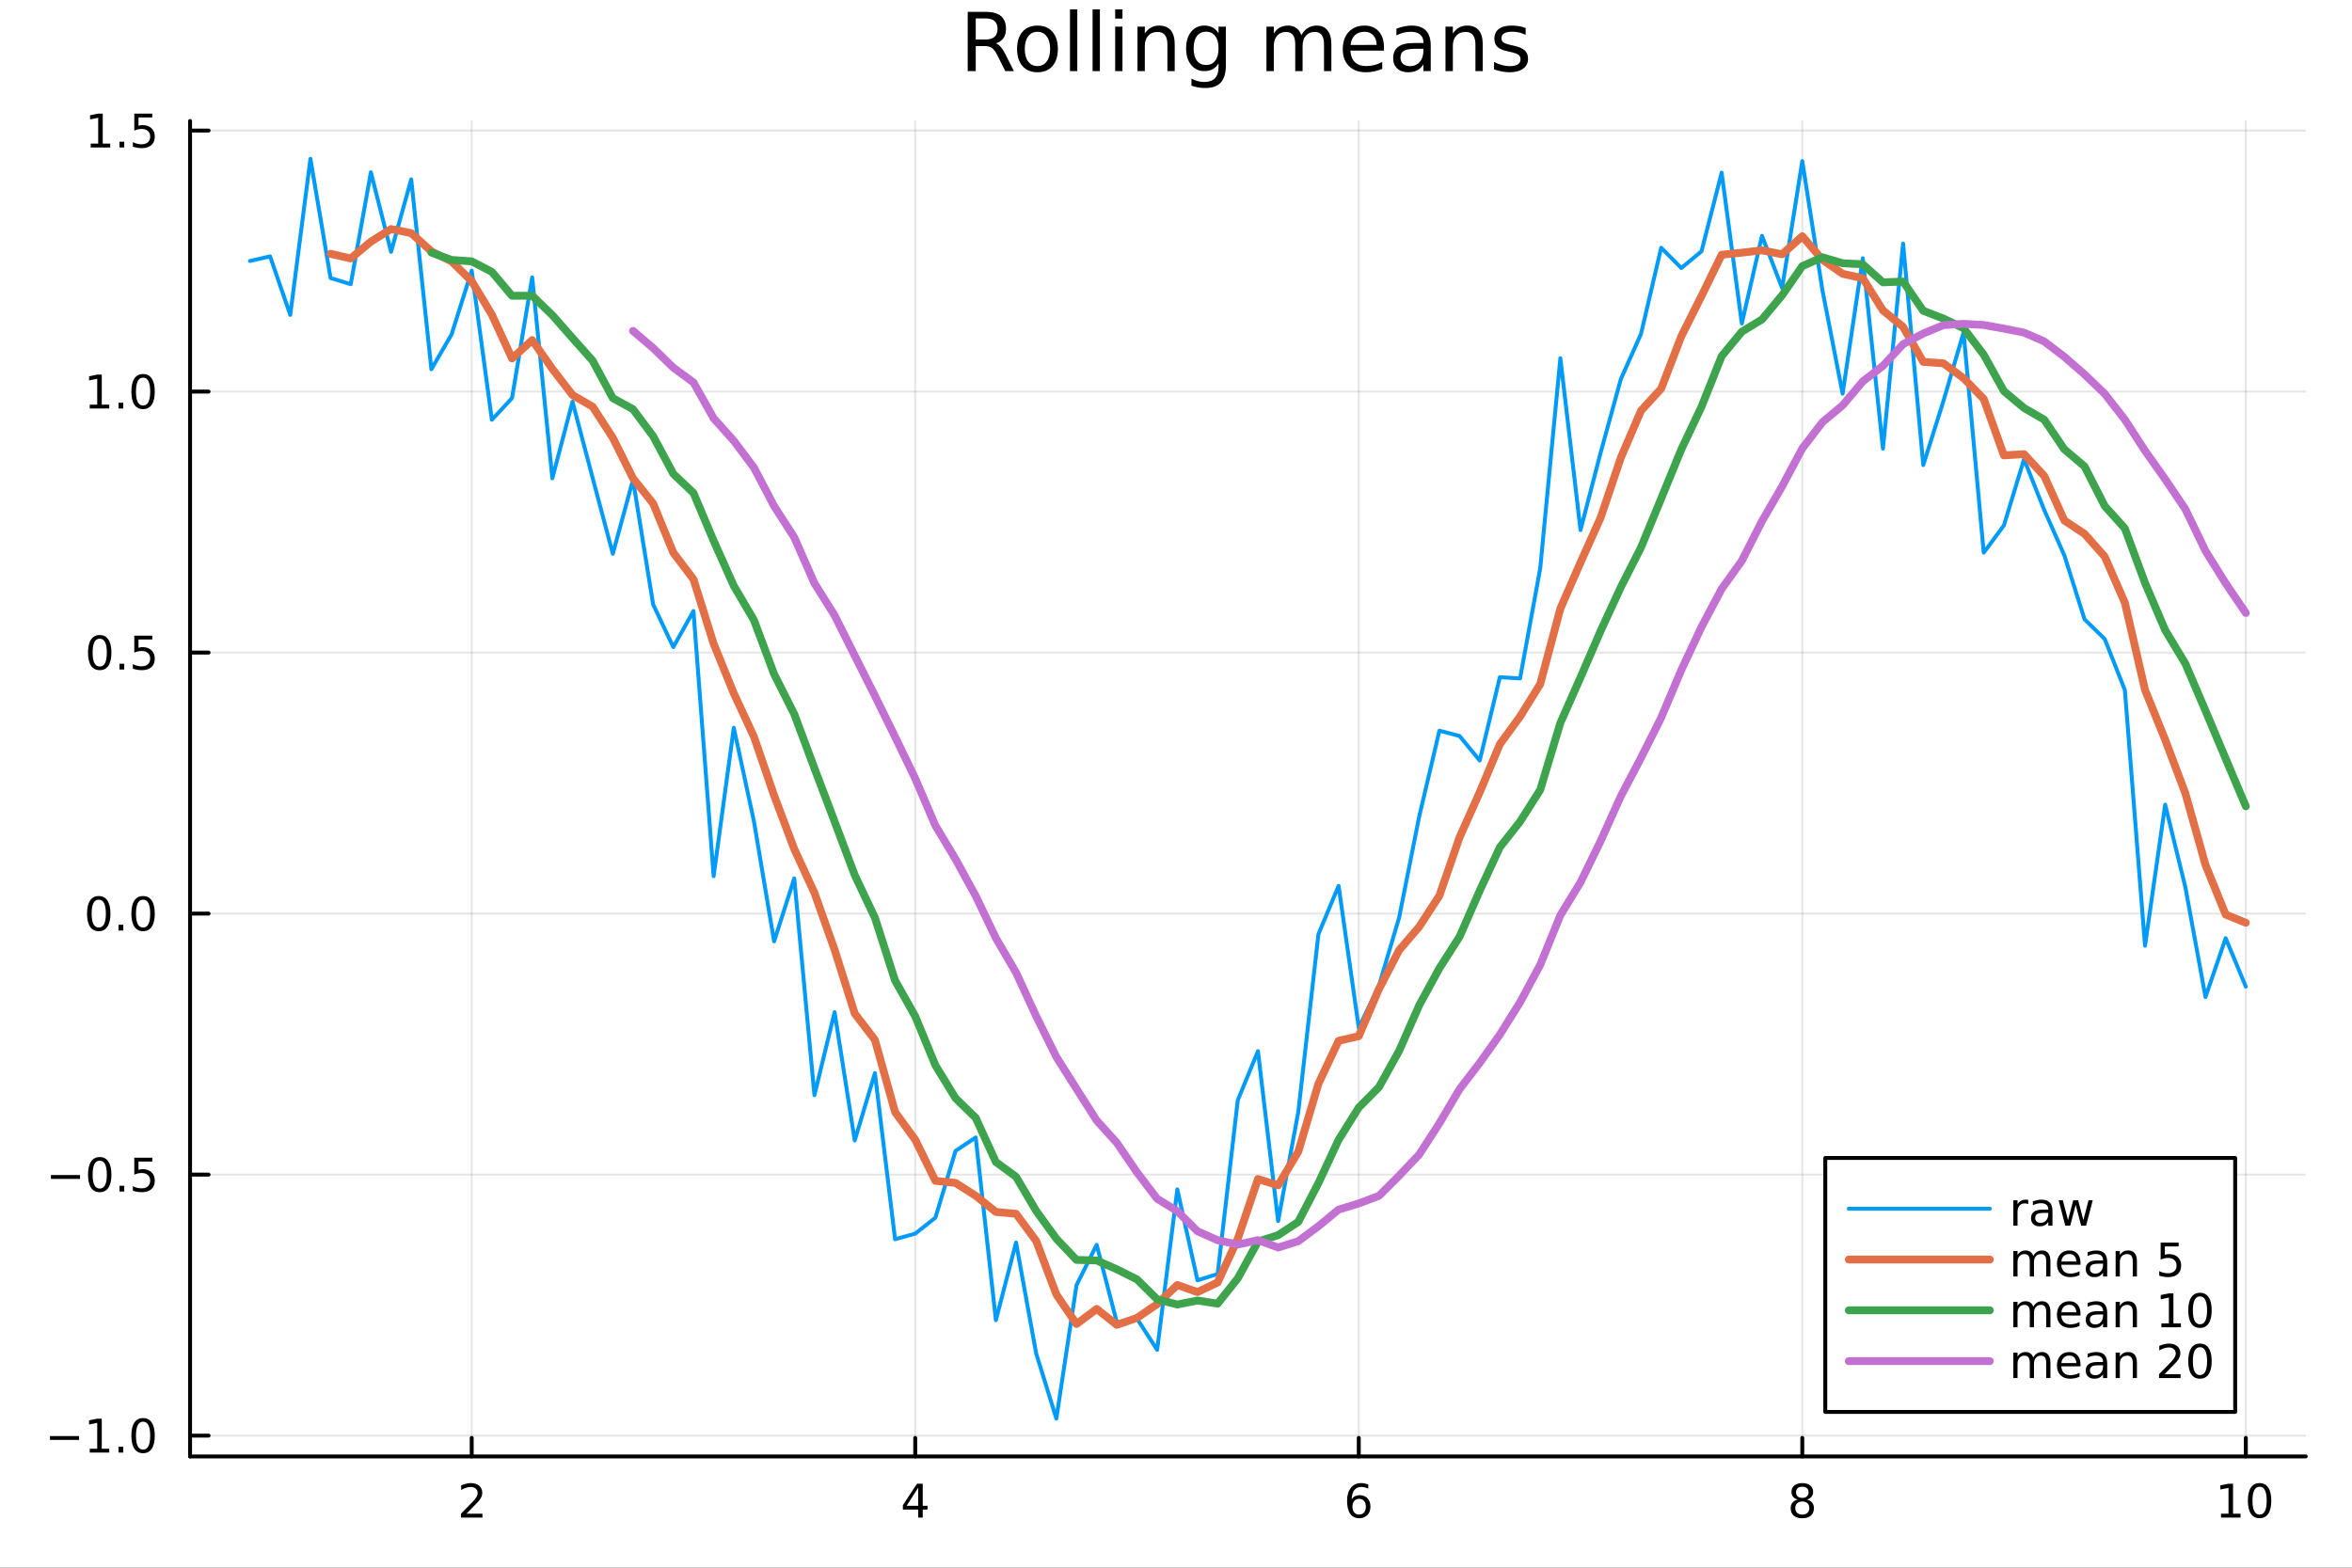 <?xml version="1.0" encoding="utf-8"?>
<svg xmlns="http://www.w3.org/2000/svg" xmlns:xlink="http://www.w3.org/1999/xlink" width="600" height="400" viewBox="0 0 2400 1600">
<rect x="0" y="0" width="2400" height="1600" fill="#333333" stroke="none"/>
<defs>
  <clipPath id="clip130">
    <rect x="0" y="0" width="2400" height="1600"/>
  </clipPath>
</defs>
<path clip-path="url(#clip130)" d="M0 1600 L2400 1600 L2400 0 L0 0  Z" fill="#ffffff" fill-rule="evenodd" fill-opacity="1"/>
<defs>
  <clipPath id="clip131">
    <rect x="480" y="0" width="1681" height="1600"/>
  </clipPath>
</defs>
<path clip-path="url(#clip130)" d="M193.936 1486.45 L2352.76 1486.45 L2352.76 123.472 L193.936 123.472  Z" fill="#ffffff" fill-rule="evenodd" fill-opacity="1"/>
<defs>
  <clipPath id="clip132">
    <rect x="193" y="123" width="2160" height="1364"/>
  </clipPath>
</defs>
<polyline clip-path="url(#clip132)" style="stroke:#000000; stroke-linecap:round; stroke-linejoin:round; stroke-width:2; stroke-opacity:0.1; fill:none" points="481.326,1486.45 481.326,123.472 "/>
<polyline clip-path="url(#clip132)" style="stroke:#000000; stroke-linecap:round; stroke-linejoin:round; stroke-width:2; stroke-opacity:0.1; fill:none" points="933.909,1486.45 933.909,123.472 "/>
<polyline clip-path="url(#clip132)" style="stroke:#000000; stroke-linecap:round; stroke-linejoin:round; stroke-width:2; stroke-opacity:0.1; fill:none" points="1386.49,1486.45 1386.49,123.472 "/>
<polyline clip-path="url(#clip132)" style="stroke:#000000; stroke-linecap:round; stroke-linejoin:round; stroke-width:2; stroke-opacity:0.1; fill:none" points="1839.07,1486.45 1839.07,123.472 "/>
<polyline clip-path="url(#clip132)" style="stroke:#000000; stroke-linecap:round; stroke-linejoin:round; stroke-width:2; stroke-opacity:0.1; fill:none" points="2291.66,1486.45 2291.66,123.472 "/>
<polyline clip-path="url(#clip130)" style="stroke:#000000; stroke-linecap:round; stroke-linejoin:round; stroke-width:4; stroke-opacity:1; fill:none" points="193.936,1486.45 2352.76,1486.45 "/>
<polyline clip-path="url(#clip130)" style="stroke:#000000; stroke-linecap:round; stroke-linejoin:round; stroke-width:4; stroke-opacity:1; fill:none" points="481.326,1486.45 481.326,1467.55 "/>
<polyline clip-path="url(#clip130)" style="stroke:#000000; stroke-linecap:round; stroke-linejoin:round; stroke-width:4; stroke-opacity:1; fill:none" points="933.909,1486.45 933.909,1467.55 "/>
<polyline clip-path="url(#clip130)" style="stroke:#000000; stroke-linecap:round; stroke-linejoin:round; stroke-width:4; stroke-opacity:1; fill:none" points="1386.49,1486.45 1386.49,1467.55 "/>
<polyline clip-path="url(#clip130)" style="stroke:#000000; stroke-linecap:round; stroke-linejoin:round; stroke-width:4; stroke-opacity:1; fill:none" points="1839.07,1486.45 1839.07,1467.55 "/>
<polyline clip-path="url(#clip130)" style="stroke:#000000; stroke-linecap:round; stroke-linejoin:round; stroke-width:4; stroke-opacity:1; fill:none" points="2291.66,1486.45 2291.66,1467.55 "/>
<path clip-path="url(#clip130)" d="M475.979 1544.91 L492.298 1544.91 L492.298 1548.85 L470.354 1548.85 L470.354 1544.91 Q473.016 1542.16 477.599 1537.53 Q482.206 1532.88 483.386 1531.53 Q485.632 1529.01 486.511 1527.27 Q487.414 1525.51 487.414 1523.82 Q487.414 1521.07 485.47 1519.33 Q483.548 1517.6 480.446 1517.6 Q478.247 1517.6 475.794 1518.36 Q473.363 1519.13 470.585 1520.68 L470.585 1515.95 Q473.409 1514.82 475.863 1514.24 Q478.317 1513.66 480.354 1513.66 Q485.724 1513.66 488.919 1516.35 Q492.113 1519.03 492.113 1523.52 Q492.113 1525.65 491.303 1527.57 Q490.516 1529.47 488.409 1532.07 Q487.831 1532.74 484.729 1535.95 Q481.627 1539.15 475.979 1544.91 Z" fill="#000000" fill-rule="nonzero" fill-opacity="1" /><path clip-path="url(#clip130)" d="M936.918 1518.36 L925.113 1536.81 L936.918 1536.81 L936.918 1518.36 M935.691 1514.29 L941.571 1514.29 L941.571 1536.81 L946.501 1536.81 L946.501 1540.7 L941.571 1540.7 L941.571 1548.85 L936.918 1548.85 L936.918 1540.7 L921.316 1540.7 L921.316 1536.19 L935.691 1514.29 Z" fill="#000000" fill-rule="nonzero" fill-opacity="1" /><path clip-path="url(#clip130)" d="M1386.9 1529.7 Q1383.75 1529.7 1381.9 1531.86 Q1380.07 1534.01 1380.07 1537.76 Q1380.07 1541.49 1381.9 1543.66 Q1383.75 1545.82 1386.9 1545.82 Q1390.04 1545.82 1391.87 1543.66 Q1393.73 1541.49 1393.73 1537.76 Q1393.73 1534.01 1391.87 1531.86 Q1390.04 1529.7 1386.9 1529.7 M1396.18 1515.05 L1396.18 1519.31 Q1394.42 1518.48 1392.61 1518.04 Q1390.83 1517.6 1389.07 1517.6 Q1384.44 1517.6 1381.99 1520.72 Q1379.56 1523.85 1379.21 1530.17 Q1380.58 1528.15 1382.64 1527.09 Q1384.7 1526 1387.17 1526 Q1392.38 1526 1395.39 1529.17 Q1398.42 1532.32 1398.42 1537.76 Q1398.42 1543.08 1395.28 1546.3 Q1392.13 1549.52 1386.9 1549.52 Q1380.9 1549.52 1377.73 1544.94 Q1374.56 1540.33 1374.56 1531.6 Q1374.56 1523.41 1378.45 1518.55 Q1382.34 1513.66 1388.89 1513.66 Q1390.65 1513.66 1392.43 1514.01 Q1394.23 1514.36 1396.18 1515.05 Z" fill="#000000" fill-rule="nonzero" fill-opacity="1" /><path clip-path="url(#clip130)" d="M1839.07 1532.44 Q1835.74 1532.44 1833.82 1534.22 Q1831.92 1536 1831.92 1539.13 Q1831.92 1542.25 1833.82 1544.03 Q1835.74 1545.82 1839.07 1545.82 Q1842.41 1545.82 1844.33 1544.03 Q1846.25 1542.23 1846.25 1539.13 Q1846.25 1536 1844.33 1534.22 Q1842.43 1532.44 1839.07 1532.44 M1834.4 1530.45 Q1831.39 1529.7 1829.7 1527.64 Q1828.03 1525.58 1828.03 1522.62 Q1828.03 1518.48 1830.97 1516.07 Q1833.94 1513.66 1839.07 1513.66 Q1844.24 1513.66 1847.18 1516.07 Q1850.12 1518.48 1850.12 1522.62 Q1850.12 1525.58 1848.43 1527.64 Q1846.76 1529.7 1843.77 1530.45 Q1847.15 1531.23 1849.03 1533.52 Q1850.93 1535.82 1850.93 1539.13 Q1850.93 1544.15 1847.85 1546.83 Q1844.79 1549.52 1839.07 1549.52 Q1833.36 1549.52 1830.28 1546.83 Q1827.22 1544.15 1827.22 1539.13 Q1827.22 1535.82 1829.12 1533.52 Q1831.02 1531.23 1834.4 1530.45 M1832.69 1523.06 Q1832.69 1525.75 1834.35 1527.25 Q1836.04 1528.76 1839.07 1528.76 Q1842.08 1528.76 1843.77 1527.25 Q1845.49 1525.75 1845.49 1523.06 Q1845.49 1520.38 1843.77 1518.87 Q1842.08 1517.37 1839.07 1517.37 Q1836.04 1517.37 1834.35 1518.87 Q1832.69 1520.38 1832.69 1523.06 Z" fill="#000000" fill-rule="nonzero" fill-opacity="1" /><path clip-path="url(#clip130)" d="M2266.34 1544.91 L2273.98 1544.91 L2273.98 1518.55 L2265.67 1520.21 L2265.67 1515.95 L2273.94 1514.29 L2278.61 1514.29 L2278.61 1544.91 L2286.25 1544.91 L2286.25 1548.85 L2266.34 1548.85 L2266.34 1544.91 Z" fill="#000000" fill-rule="nonzero" fill-opacity="1" /><path clip-path="url(#clip130)" d="M2305.7 1517.37 Q2302.09 1517.37 2300.26 1520.93 Q2298.45 1524.47 2298.45 1531.6 Q2298.45 1538.71 2300.26 1542.27 Q2302.09 1545.82 2305.7 1545.82 Q2309.33 1545.82 2311.14 1542.27 Q2312.96 1538.71 2312.96 1531.6 Q2312.96 1524.47 2311.14 1520.93 Q2309.33 1517.37 2305.7 1517.37 M2305.7 1513.66 Q2311.51 1513.66 2314.56 1518.27 Q2317.64 1522.85 2317.64 1531.6 Q2317.64 1540.33 2314.56 1544.94 Q2311.51 1549.52 2305.7 1549.52 Q2299.89 1549.52 2296.81 1544.94 Q2293.75 1540.33 2293.75 1531.6 Q2293.75 1522.85 2296.81 1518.27 Q2299.89 1513.66 2305.7 1513.66 Z" fill="#000000" fill-rule="nonzero" fill-opacity="1" /><polyline clip-path="url(#clip132)" style="stroke:#000000; stroke-linecap:round; stroke-linejoin:round; stroke-width:2; stroke-opacity:0.1; fill:none" points="193.936,1465.21 2352.76,1465.21 "/>
<polyline clip-path="url(#clip132)" style="stroke:#000000; stroke-linecap:round; stroke-linejoin:round; stroke-width:2; stroke-opacity:0.1; fill:none" points="193.936,1198.82 2352.76,1198.82 "/>
<polyline clip-path="url(#clip132)" style="stroke:#000000; stroke-linecap:round; stroke-linejoin:round; stroke-width:2; stroke-opacity:0.1; fill:none" points="193.936,932.422 2352.76,932.422 "/>
<polyline clip-path="url(#clip132)" style="stroke:#000000; stroke-linecap:round; stroke-linejoin:round; stroke-width:2; stroke-opacity:0.1; fill:none" points="193.936,666.028 2352.76,666.028 "/>
<polyline clip-path="url(#clip132)" style="stroke:#000000; stroke-linecap:round; stroke-linejoin:round; stroke-width:2; stroke-opacity:0.1; fill:none" points="193.936,399.634 2352.76,399.634 "/>
<polyline clip-path="url(#clip132)" style="stroke:#000000; stroke-linecap:round; stroke-linejoin:round; stroke-width:2; stroke-opacity:0.1; fill:none" points="193.936,133.24 2352.76,133.24 "/>
<polyline clip-path="url(#clip130)" style="stroke:#000000; stroke-linecap:round; stroke-linejoin:round; stroke-width:4; stroke-opacity:1; fill:none" points="193.936,1486.45 193.936,123.472 "/>
<polyline clip-path="url(#clip130)" style="stroke:#000000; stroke-linecap:round; stroke-linejoin:round; stroke-width:4; stroke-opacity:1; fill:none" points="193.936,1465.21 212.834,1465.21 "/>
<polyline clip-path="url(#clip130)" style="stroke:#000000; stroke-linecap:round; stroke-linejoin:round; stroke-width:4; stroke-opacity:1; fill:none" points="193.936,1198.82 212.834,1198.82 "/>
<polyline clip-path="url(#clip130)" style="stroke:#000000; stroke-linecap:round; stroke-linejoin:round; stroke-width:4; stroke-opacity:1; fill:none" points="193.936,932.422 212.834,932.422 "/>
<polyline clip-path="url(#clip130)" style="stroke:#000000; stroke-linecap:round; stroke-linejoin:round; stroke-width:4; stroke-opacity:1; fill:none" points="193.936,666.028 212.834,666.028 "/>
<polyline clip-path="url(#clip130)" style="stroke:#000000; stroke-linecap:round; stroke-linejoin:round; stroke-width:4; stroke-opacity:1; fill:none" points="193.936,399.634 212.834,399.634 "/>
<polyline clip-path="url(#clip130)" style="stroke:#000000; stroke-linecap:round; stroke-linejoin:round; stroke-width:4; stroke-opacity:1; fill:none" points="193.936,133.24 212.834,133.24 "/>
<path clip-path="url(#clip130)" d="M50.992 1465.66 L80.668 1465.66 L80.668 1469.6 L50.992 1469.6 L50.992 1465.66 Z" fill="#000000" fill-rule="nonzero" fill-opacity="1" /><path clip-path="url(#clip130)" d="M91.571 1478.56 L99.21 1478.56 L99.21 1452.19 L90.899 1453.86 L90.899 1449.6 L99.163 1447.93 L103.839 1447.93 L103.839 1478.56 L111.478 1478.56 L111.478 1482.49 L91.571 1482.49 L91.571 1478.56 Z" fill="#000000" fill-rule="nonzero" fill-opacity="1" /><path clip-path="url(#clip130)" d="M120.922 1476.61 L125.807 1476.61 L125.807 1482.49 L120.922 1482.49 L120.922 1476.61 Z" fill="#000000" fill-rule="nonzero" fill-opacity="1" /><path clip-path="url(#clip130)" d="M145.992 1451.01 Q142.381 1451.01 140.552 1454.57 Q138.746 1458.12 138.746 1465.24 Q138.746 1472.35 140.552 1475.92 Q142.381 1479.46 145.992 1479.46 Q149.626 1479.46 151.431 1475.92 Q153.26 1472.35 153.26 1465.24 Q153.26 1458.12 151.431 1454.57 Q149.626 1451.01 145.992 1451.01 M145.992 1447.31 Q151.802 1447.31 154.857 1451.91 Q157.936 1456.5 157.936 1465.24 Q157.936 1473.97 154.857 1478.58 Q151.802 1483.16 145.992 1483.16 Q140.181 1483.16 137.103 1478.58 Q134.047 1473.97 134.047 1465.24 Q134.047 1456.5 137.103 1451.91 Q140.181 1447.31 145.992 1447.31 Z" fill="#000000" fill-rule="nonzero" fill-opacity="1" /><path clip-path="url(#clip130)" d="M51.987 1199.27 L81.663 1199.27 L81.663 1203.2 L51.987 1203.2 L51.987 1199.27 Z" fill="#000000" fill-rule="nonzero" fill-opacity="1" /><path clip-path="url(#clip130)" d="M101.756 1184.61 Q98.145 1184.61 96.316 1188.18 Q94.51 1191.72 94.51 1198.85 Q94.51 1205.96 96.316 1209.52 Q98.145 1213.06 101.756 1213.06 Q105.39 1213.06 107.196 1209.52 Q109.024 1205.96 109.024 1198.85 Q109.024 1191.72 107.196 1188.18 Q105.39 1184.61 101.756 1184.61 M101.756 1180.91 Q107.566 1180.91 110.621 1185.52 Q113.7 1190.1 113.7 1198.85 Q113.7 1207.58 110.621 1212.18 Q107.566 1216.77 101.756 1216.77 Q95.946 1216.77 92.867 1212.18 Q89.811 1207.58 89.811 1198.85 Q89.811 1190.1 92.867 1185.52 Q95.946 1180.91 101.756 1180.91 Z" fill="#000000" fill-rule="nonzero" fill-opacity="1" /><path clip-path="url(#clip130)" d="M121.918 1210.22 L126.802 1210.22 L126.802 1216.1 L121.918 1216.1 L121.918 1210.22 Z" fill="#000000" fill-rule="nonzero" fill-opacity="1" /><path clip-path="url(#clip130)" d="M137.033 1181.54 L155.39 1181.54 L155.39 1185.47 L141.316 1185.47 L141.316 1193.94 Q142.334 1193.6 143.353 1193.43 Q144.371 1193.25 145.39 1193.25 Q151.177 1193.25 154.556 1196.42 Q157.936 1199.59 157.936 1205.01 Q157.936 1210.59 154.464 1213.69 Q150.992 1216.77 144.672 1216.77 Q142.496 1216.77 140.228 1216.4 Q137.982 1216.03 135.575 1215.29 L135.575 1210.59 Q137.658 1211.72 139.881 1212.28 Q142.103 1212.83 144.58 1212.83 Q148.584 1212.83 150.922 1210.73 Q153.26 1208.62 153.26 1205.01 Q153.26 1201.4 150.922 1199.29 Q148.584 1197.18 144.58 1197.18 Q142.705 1197.18 140.83 1197.6 Q138.978 1198.02 137.033 1198.9 L137.033 1181.54 Z" fill="#000000" fill-rule="nonzero" fill-opacity="1" /><path clip-path="url(#clip130)" d="M100.76 918.221 Q97.149 918.221 95.321 921.785 Q93.515 925.327 93.515 932.457 Q93.515 939.563 95.321 943.128 Q97.149 946.67 100.76 946.67 Q104.395 946.67 106.2 943.128 Q108.029 939.563 108.029 932.457 Q108.029 925.327 106.2 921.785 Q104.395 918.221 100.76 918.221 M100.76 914.517 Q106.571 914.517 109.626 919.123 Q112.705 923.707 112.705 932.457 Q112.705 941.184 109.626 945.79 Q106.571 950.373 100.76 950.373 Q94.95 950.373 91.871 945.79 Q88.816 941.184 88.816 932.457 Q88.816 923.707 91.871 919.123 Q94.95 914.517 100.76 914.517 Z" fill="#000000" fill-rule="nonzero" fill-opacity="1" /><path clip-path="url(#clip130)" d="M120.922 943.822 L125.807 943.822 L125.807 949.702 L120.922 949.702 L120.922 943.822 Z" fill="#000000" fill-rule="nonzero" fill-opacity="1" /><path clip-path="url(#clip130)" d="M145.992 918.221 Q142.381 918.221 140.552 921.785 Q138.746 925.327 138.746 932.457 Q138.746 939.563 140.552 943.128 Q142.381 946.67 145.992 946.67 Q149.626 946.67 151.431 943.128 Q153.26 939.563 153.26 932.457 Q153.26 925.327 151.431 921.785 Q149.626 918.221 145.992 918.221 M145.992 914.517 Q151.802 914.517 154.857 919.123 Q157.936 923.707 157.936 932.457 Q157.936 941.184 154.857 945.79 Q151.802 950.373 145.992 950.373 Q140.181 950.373 137.103 945.79 Q134.047 941.184 134.047 932.457 Q134.047 923.707 137.103 919.123 Q140.181 914.517 145.992 914.517 Z" fill="#000000" fill-rule="nonzero" fill-opacity="1" /><path clip-path="url(#clip130)" d="M101.756 651.827 Q98.145 651.827 96.316 655.391 Q94.51 658.933 94.51 666.063 Q94.51 673.169 96.316 676.734 Q98.145 680.275 101.756 680.275 Q105.39 680.275 107.196 676.734 Q109.024 673.169 109.024 666.063 Q109.024 658.933 107.196 655.391 Q105.39 651.827 101.756 651.827 M101.756 648.123 Q107.566 648.123 110.621 652.729 Q113.7 657.313 113.7 666.063 Q113.7 674.789 110.621 679.396 Q107.566 683.979 101.756 683.979 Q95.946 683.979 92.867 679.396 Q89.811 674.789 89.811 666.063 Q89.811 657.313 92.867 652.729 Q95.946 648.123 101.756 648.123 Z" fill="#000000" fill-rule="nonzero" fill-opacity="1" /><path clip-path="url(#clip130)" d="M121.918 677.428 L126.802 677.428 L126.802 683.308 L121.918 683.308 L121.918 677.428 Z" fill="#000000" fill-rule="nonzero" fill-opacity="1" /><path clip-path="url(#clip130)" d="M137.033 648.748 L155.39 648.748 L155.39 652.683 L141.316 652.683 L141.316 661.155 Q142.334 660.808 143.353 660.646 Q144.371 660.461 145.39 660.461 Q151.177 660.461 154.556 663.632 Q157.936 666.803 157.936 672.22 Q157.936 677.799 154.464 680.9 Q150.992 683.979 144.672 683.979 Q142.496 683.979 140.228 683.609 Q137.982 683.238 135.575 682.498 L135.575 677.799 Q137.658 678.933 139.881 679.488 Q142.103 680.044 144.58 680.044 Q148.584 680.044 150.922 677.938 Q153.26 675.831 153.26 672.22 Q153.26 668.609 150.922 666.502 Q148.584 664.396 144.58 664.396 Q142.705 664.396 140.83 664.813 Q138.978 665.229 137.033 666.109 L137.033 648.748 Z" fill="#000000" fill-rule="nonzero" fill-opacity="1" /><path clip-path="url(#clip130)" d="M91.571 412.979 L99.21 412.979 L99.21 386.613 L90.899 388.28 L90.899 384.02 L99.163 382.354 L103.839 382.354 L103.839 412.979 L111.478 412.979 L111.478 416.914 L91.571 416.914 L91.571 412.979 Z" fill="#000000" fill-rule="nonzero" fill-opacity="1" /><path clip-path="url(#clip130)" d="M120.922 411.034 L125.807 411.034 L125.807 416.914 L120.922 416.914 L120.922 411.034 Z" fill="#000000" fill-rule="nonzero" fill-opacity="1" /><path clip-path="url(#clip130)" d="M145.992 385.432 Q142.381 385.432 140.552 388.997 Q138.746 392.539 138.746 399.668 Q138.746 406.775 140.552 410.34 Q142.381 413.881 145.992 413.881 Q149.626 413.881 151.431 410.34 Q153.26 406.775 153.26 399.668 Q153.26 392.539 151.431 388.997 Q149.626 385.432 145.992 385.432 M145.992 381.729 Q151.802 381.729 154.857 386.335 Q157.936 390.918 157.936 399.668 Q157.936 408.395 154.857 413.002 Q151.802 417.585 145.992 417.585 Q140.181 417.585 137.103 413.002 Q134.047 408.395 134.047 399.668 Q134.047 390.918 137.103 386.335 Q140.181 381.729 145.992 381.729 Z" fill="#000000" fill-rule="nonzero" fill-opacity="1" /><path clip-path="url(#clip130)" d="M92.566 146.584 L100.205 146.584 L100.205 120.219 L91.895 121.885 L91.895 117.626 L100.159 115.96 L104.834 115.96 L104.834 146.584 L112.473 146.584 L112.473 150.52 L92.566 150.52 L92.566 146.584 Z" fill="#000000" fill-rule="nonzero" fill-opacity="1" /><path clip-path="url(#clip130)" d="M121.918 144.64 L126.802 144.64 L126.802 150.52 L121.918 150.52 L121.918 144.64 Z" fill="#000000" fill-rule="nonzero" fill-opacity="1" /><path clip-path="url(#clip130)" d="M137.033 115.96 L155.39 115.96 L155.39 119.895 L141.316 119.895 L141.316 128.367 Q142.334 128.02 143.353 127.858 Q144.371 127.672 145.39 127.672 Q151.177 127.672 154.556 130.844 Q157.936 134.015 157.936 139.432 Q157.936 145.01 154.464 148.112 Q150.992 151.191 144.672 151.191 Q142.496 151.191 140.228 150.821 Q137.982 150.45 135.575 149.709 L135.575 145.01 Q137.658 146.145 139.881 146.7 Q142.103 147.256 144.58 147.256 Q148.584 147.256 150.922 145.149 Q153.26 143.043 153.26 139.432 Q153.26 135.821 150.922 133.714 Q148.584 131.608 144.58 131.608 Q142.705 131.608 140.83 132.024 Q138.978 132.441 137.033 133.321 L137.033 115.96 Z" fill="#000000" fill-rule="nonzero" fill-opacity="1" /><path clip-path="url(#clip130)" d="M1016.15 44.22 Q1018.79 45.111 1021.26 48.028 Q1023.77 50.944 1026.28 56.048 L1034.59 72.576 L1025.8 72.576 L1018.06 57.061 Q1015.06 50.985 1012.22 49 Q1009.43 47.015 1004.57 47.015 L995.656 47.015 L995.656 72.576 L987.474 72.576 L987.474 12.096 L1005.95 12.096 Q1016.32 12.096 1021.42 16.43 Q1026.52 20.765 1026.52 29.515 Q1026.52 35.227 1023.85 38.994 Q1021.22 42.761 1016.15 44.22 M995.656 18.82 L995.656 40.29 L1005.95 40.29 Q1011.86 40.29 1014.86 37.576 Q1017.9 34.822 1017.9 29.515 Q1017.9 24.208 1014.86 21.535 Q1011.86 18.82 1005.95 18.82 L995.656 18.82 Z" fill="#000000" fill-rule="nonzero" fill-opacity="1" /><path clip-path="url(#clip130)" d="M1058.65 32.431 Q1052.65 32.431 1049.17 37.131 Q1045.69 41.789 1045.69 49.931 Q1045.69 58.074 1049.13 62.773 Q1052.61 67.431 1058.65 67.431 Q1064.6 67.431 1068.09 62.732 Q1071.57 58.033 1071.57 49.931 Q1071.57 41.87 1068.09 37.171 Q1064.6 32.431 1058.65 32.431 M1058.65 26.112 Q1068.37 26.112 1073.92 32.431 Q1079.47 38.751 1079.47 49.931 Q1079.47 61.071 1073.92 67.431 Q1068.37 73.751 1058.65 73.751 Q1048.89 73.751 1043.34 67.431 Q1037.83 61.071 1037.83 49.931 Q1037.83 38.751 1043.34 32.431 Q1048.89 26.112 1058.65 26.112 Z" fill="#000000" fill-rule="nonzero" fill-opacity="1" /><path clip-path="url(#clip130)" d="M1091.82 9.544 L1099.28 9.544 L1099.28 72.576 L1091.82 72.576 L1091.82 9.544 Z" fill="#000000" fill-rule="nonzero" fill-opacity="1" /><path clip-path="url(#clip130)" d="M1114.87 9.544 L1122.33 9.544 L1122.33 72.576 L1114.87 72.576 L1114.87 9.544 Z" fill="#000000" fill-rule="nonzero" fill-opacity="1" /><path clip-path="url(#clip130)" d="M1137.92 27.206 L1145.38 27.206 L1145.38 72.576 L1137.92 72.576 L1137.92 27.206 M1137.92 9.544 L1145.38 9.544 L1145.38 18.983 L1137.92 18.983 L1137.92 9.544 Z" fill="#000000" fill-rule="nonzero" fill-opacity="1" /><path clip-path="url(#clip130)" d="M1198.69 45.192 L1198.69 72.576 L1191.23 72.576 L1191.23 45.435 Q1191.23 38.994 1188.72 35.794 Q1186.21 32.594 1181.19 32.594 Q1175.15 32.594 1171.67 36.442 Q1168.18 40.29 1168.18 46.934 L1168.18 72.576 L1160.69 72.576 L1160.69 27.206 L1168.18 27.206 L1168.18 34.254 Q1170.86 30.163 1174.46 28.138 Q1178.11 26.112 1182.85 26.112 Q1190.67 26.112 1194.68 30.973 Q1198.69 35.794 1198.69 45.192 Z" fill="#000000" fill-rule="nonzero" fill-opacity="1" /><path clip-path="url(#clip130)" d="M1243.41 49.364 Q1243.41 41.263 1240.05 36.806 Q1236.73 32.35 1230.69 32.35 Q1224.69 32.35 1221.33 36.806 Q1218.01 41.263 1218.01 49.364 Q1218.01 57.426 1221.33 61.882 Q1224.69 66.338 1230.69 66.338 Q1236.73 66.338 1240.05 61.882 Q1243.41 57.426 1243.41 49.364 M1250.86 66.945 Q1250.86 78.531 1245.72 84.162 Q1240.57 89.833 1229.96 89.833 Q1226.03 89.833 1222.55 89.225 Q1219.06 88.658 1215.78 87.443 L1215.78 80.192 Q1219.06 81.974 1222.26 82.825 Q1225.46 83.675 1228.79 83.675 Q1236.12 83.675 1239.76 79.827 Q1243.41 76.019 1243.41 68.282 L1243.41 64.596 Q1241.1 68.606 1237.5 70.591 Q1233.89 72.576 1228.87 72.576 Q1220.52 72.576 1215.42 66.216 Q1210.31 59.856 1210.31 49.364 Q1210.31 38.832 1215.42 32.472 Q1220.52 26.112 1228.87 26.112 Q1233.89 26.112 1237.5 28.097 Q1241.1 30.082 1243.41 34.092 L1243.41 27.206 L1250.86 27.206 L1250.86 66.945 Z" fill="#000000" fill-rule="nonzero" fill-opacity="1" /><path clip-path="url(#clip130)" d="M1327.91 35.915 Q1330.71 30.892 1334.6 28.502 Q1338.48 26.112 1343.75 26.112 Q1350.84 26.112 1354.69 31.095 Q1358.54 36.037 1358.54 45.192 L1358.54 72.576 L1351.04 72.576 L1351.04 45.435 Q1351.04 38.913 1348.73 35.753 Q1346.42 32.594 1341.68 32.594 Q1335.89 32.594 1332.53 36.442 Q1329.17 40.29 1329.17 46.934 L1329.17 72.576 L1321.67 72.576 L1321.67 45.435 Q1321.67 38.873 1319.36 35.753 Q1317.06 32.594 1312.23 32.594 Q1306.52 32.594 1303.16 36.482 Q1299.8 40.331 1299.8 46.934 L1299.8 72.576 L1292.3 72.576 L1292.3 27.206 L1299.8 27.206 L1299.8 34.254 Q1302.35 30.082 1305.92 28.097 Q1309.48 26.112 1314.38 26.112 Q1319.32 26.112 1322.77 28.624 Q1326.25 31.135 1327.91 35.915 Z" fill="#000000" fill-rule="nonzero" fill-opacity="1" /><path clip-path="url(#clip130)" d="M1412.21 48.028 L1412.21 51.673 L1377.94 51.673 Q1378.43 59.37 1382.56 63.421 Q1386.73 67.431 1394.14 67.431 Q1398.44 67.431 1402.45 66.378 Q1406.5 65.325 1410.47 63.218 L1410.47 70.267 Q1406.46 71.968 1402.25 72.86 Q1398.03 73.751 1393.7 73.751 Q1382.84 73.751 1376.48 67.431 Q1370.16 61.112 1370.16 50.337 Q1370.16 39.197 1376.16 32.675 Q1382.19 26.112 1392.4 26.112 Q1401.56 26.112 1406.86 32.026 Q1412.21 37.9 1412.21 48.028 M1404.76 45.84 Q1404.68 39.723 1401.31 36.077 Q1397.99 32.431 1392.48 32.431 Q1386.24 32.431 1382.48 35.956 Q1378.75 39.48 1378.18 45.88 L1404.76 45.84 Z" fill="#000000" fill-rule="nonzero" fill-opacity="1" /><path clip-path="url(#clip130)" d="M1445.06 49.769 Q1436.03 49.769 1432.55 51.835 Q1429.06 53.901 1429.06 58.884 Q1429.06 62.854 1431.66 65.203 Q1434.29 67.512 1438.78 67.512 Q1444.98 67.512 1448.71 63.137 Q1452.48 58.722 1452.48 51.43 L1452.48 49.769 L1445.06 49.769 M1459.93 46.691 L1459.93 72.576 L1452.48 72.576 L1452.48 65.689 Q1449.92 69.821 1446.12 71.806 Q1442.31 73.751 1436.8 73.751 Q1429.83 73.751 1425.7 69.862 Q1421.61 65.933 1421.61 59.37 Q1421.61 51.714 1426.71 47.825 Q1431.86 43.936 1442.03 43.936 L1452.48 43.936 L1452.48 43.207 Q1452.48 38.062 1449.07 35.267 Q1445.71 32.431 1439.6 32.431 Q1435.71 32.431 1432.02 33.363 Q1428.33 34.295 1424.93 36.158 L1424.93 29.272 Q1429.02 27.692 1432.87 26.922 Q1436.72 26.112 1440.36 26.112 Q1450.21 26.112 1455.07 31.216 Q1459.93 36.32 1459.93 46.691 Z" fill="#000000" fill-rule="nonzero" fill-opacity="1" /><path clip-path="url(#clip130)" d="M1513 45.192 L1513 72.576 L1505.54 72.576 L1505.54 45.435 Q1505.54 38.994 1503.03 35.794 Q1500.52 32.594 1495.5 32.594 Q1489.46 32.594 1485.98 36.442 Q1482.49 40.29 1482.49 46.934 L1482.49 72.576 L1475 72.576 L1475 27.206 L1482.49 27.206 L1482.49 34.254 Q1485.17 30.163 1488.77 28.138 Q1492.42 26.112 1497.16 26.112 Q1504.98 26.112 1508.99 30.973 Q1513 35.794 1513 45.192 Z" fill="#000000" fill-rule="nonzero" fill-opacity="1" /><path clip-path="url(#clip130)" d="M1556.79 28.543 L1556.79 35.591 Q1553.63 33.971 1550.23 33.161 Q1546.82 32.35 1543.18 32.35 Q1537.63 32.35 1534.83 34.052 Q1532.08 35.753 1532.08 39.156 Q1532.08 41.749 1534.06 43.248 Q1536.05 44.706 1542.04 46.043 L1544.59 46.61 Q1552.53 48.311 1555.86 51.43 Q1559.22 54.509 1559.22 60.059 Q1559.22 66.378 1554.2 70.064 Q1549.21 73.751 1540.46 73.751 Q1536.82 73.751 1532.85 73.022 Q1528.92 72.333 1524.54 70.915 L1524.54 63.218 Q1528.67 65.365 1532.68 66.459 Q1536.7 67.512 1540.62 67.512 Q1545.89 67.512 1548.73 65.73 Q1551.56 63.907 1551.56 60.626 Q1551.56 57.588 1549.5 55.967 Q1547.47 54.347 1540.54 52.848 L1537.95 52.24 Q1531.02 50.782 1527.95 47.785 Q1524.87 44.746 1524.87 39.48 Q1524.87 33.08 1529.4 29.596 Q1533.94 26.112 1542.29 26.112 Q1546.42 26.112 1550.06 26.72 Q1553.71 27.327 1556.79 28.543 Z" fill="#000000" fill-rule="nonzero" fill-opacity="1" /><polyline clip-path="url(#clip132)" style="stroke:#009af9; stroke-linecap:round; stroke-linejoin:round; stroke-width:4; stroke-opacity:1; fill:none" points="255.035,266.376 275.607,261.631 296.179,321.387 316.751,162.047 337.322,283.774 357.894,290.04 378.466,175.826 399.038,257.032 419.61,183.021 440.182,376.828 460.754,341.39 481.326,276.229 501.898,428.443 522.47,406.316 543.042,283.099 563.614,488.138 584.186,409.953 604.758,487.885 625.33,565.185 645.902,489.636 666.474,616.94 687.046,660.42 707.617,623.642 728.189,894.243 748.761,742.792 769.333,838.277 789.905,960.807 810.477,896.503 831.049,1117.8 851.621,1033.02 872.193,1164.02 892.765,1095.2 913.337,1264.8 933.909,1259.05 954.481,1242.8 975.053,1174.6 995.625,1160.9 1016.2,1347.41 1036.77,1268.2 1057.34,1381.42 1077.91,1447.87 1098.48,1311.66 1119.06,1270.44 1139.63,1349.47 1160.2,1345.79 1180.77,1377.68 1201.34,1213.91 1221.92,1306.72 1242.49,1300.24 1263.06,1122.85 1283.63,1072.82 1304.2,1246.23 1324.78,1134.85 1345.35,953.39 1365.92,904.099 1386.49,1048.96 1407.06,1006.05 1427.64,936.644 1448.21,833.205 1468.78,745.73 1489.35,751.163 1509.92,776.206 1530.5,691.12 1551.07,692.438 1571.64,580.177 1592.21,365.586 1612.78,540.997 1633.35,461.755 1653.93,386.924 1674.5,340.743 1695.07,252.87 1715.64,273.55 1736.21,256.513 1756.79,176.263 1777.36,330.224 1797.93,240.709 1818.5,293.963 1839.07,164.384 1859.65,296.358 1880.22,401.749 1900.79,263.57 1921.36,457.908 1941.93,248.569 1962.51,474.692 1983.08,409.354 2003.65,339.293 2024.22,564.038 2044.79,536.275 2065.37,468.692 2085.94,520.452 2106.51,566.859 2127.08,632.062 2147.65,652.165 2168.23,704.237 2188.8,965.282 2209.37,821.239 2229.94,905.406 2250.51,1017.59 2271.09,957.525 2291.66,1006.98 "/>
<polyline clip-path="url(#clip132)" style="stroke:#e26f46; stroke-linecap:round; stroke-linejoin:round; stroke-width:8; stroke-opacity:1; fill:none" points="337.322,259.043 357.894,263.776 378.466,246.615 399.038,233.744 419.61,237.939 440.182,256.549 460.754,266.819 481.326,286.9 501.898,321.182 522.47,365.841 543.042,347.095 563.614,376.445 584.186,403.19 604.758,415.078 625.33,446.852 645.902,488.159 666.474,513.92 687.046,564.013 707.617,591.164 728.189,656.976 748.761,707.607 769.333,751.875 789.905,811.952 810.477,866.524 831.049,911.235 851.621,969.282 872.193,1034.43 892.765,1061.31 913.337,1134.97 933.909,1163.22 954.481,1205.18 975.053,1207.29 995.625,1220.43 1016.2,1236.95 1036.77,1238.78 1057.34,1266.51 1077.91,1321.16 1098.48,1351.31 1119.06,1335.92 1139.63,1352.17 1160.2,1345.05 1180.77,1331.01 1201.34,1311.46 1221.92,1318.71 1242.49,1308.87 1263.06,1264.28 1283.63,1203.31 1304.2,1209.77 1324.78,1175.4 1345.35,1106.03 1365.92,1062.28 1386.49,1057.51 1407.06,1009.47 1427.64,969.828 1448.21,945.791 1468.78,914.118 1489.35,854.558 1509.92,808.59 1530.5,759.485 1551.07,731.331 1571.64,698.221 1592.21,621.105 1612.78,574.063 1633.35,528.19 1653.93,467.088 1674.5,419.201 1695.07,396.658 1715.64,343.169 1736.21,302.12 1756.79,259.988 1777.36,257.884 1797.93,255.452 1818.5,259.534 1839.07,241.109 1859.65,265.127 1880.22,279.433 1900.79,284.005 1921.36,316.794 1941.93,333.631 1962.51,369.298 1983.08,370.819 2003.65,385.963 2024.22,407.189 2044.79,464.731 2065.37,463.531 2085.94,485.75 2106.51,531.263 2127.08,544.868 2147.65,568.046 2168.23,615.155 2188.8,704.121 2209.37,754.997 2229.94,809.666 2250.51,882.751 2271.09,933.408 2291.66,941.747 "/>
<polyline clip-path="url(#clip132)" style="stroke:#3da44d; stroke-linecap:round; stroke-linejoin:round; stroke-width:8; stroke-opacity:1; fill:none" points="440.182,257.796 460.754,265.298 481.326,266.757 501.898,277.463 522.47,301.89 543.042,301.822 563.614,321.632 584.186,345.045 604.758,368.13 625.33,406.347 645.902,417.627 666.474,445.182 687.046,483.601 707.617,503.121 728.189,551.914 748.761,597.883 769.333,632.897 789.905,687.983 810.477,728.844 831.049,784.106 851.621,838.445 872.193,893.153 892.765,936.631 913.337,1000.75 933.909,1037.23 954.481,1087.23 975.053,1120.86 995.625,1140.87 1016.2,1185.96 1036.77,1201 1057.34,1235.84 1077.91,1264.23 1098.48,1285.87 1119.06,1286.44 1139.63,1295.48 1160.2,1305.78 1180.77,1326.09 1201.34,1331.39 1221.92,1327.32 1242.49,1330.52 1263.06,1304.66 1283.63,1267.16 1304.2,1260.62 1324.78,1247.06 1345.35,1207.45 1365.92,1163.28 1386.49,1130.41 1407.06,1109.62 1427.64,1072.61 1448.21,1025.91 1468.78,988.198 1489.35,956.032 1509.92,909.03 1530.5,864.657 1551.07,838.561 1571.64,806.169 1592.21,737.831 1612.78,691.326 1633.35,643.838 1653.93,599.209 1674.5,558.711 1695.07,508.881 1715.64,458.616 1736.21,415.155 1756.79,363.538 1777.36,338.543 1797.93,326.055 1818.5,301.351 1839.07,271.614 1859.65,262.558 1880.22,268.658 1900.79,269.728 1921.36,288.164 1941.93,287.37 1962.51,317.213 1983.08,325.126 2003.65,334.984 2024.22,361.992 2044.79,399.181 2065.37,416.414 2085.94,428.284 2106.51,458.613 2127.08,476.029 2147.65,516.388 2168.23,539.343 2188.8,594.936 2209.37,643.13 2229.94,677.267 2250.51,725.398 2271.09,774.282 2291.66,822.934 "/>
<polyline clip-path="url(#clip132)" style="stroke:#c271d2; stroke-linecap:round; stroke-linejoin:round; stroke-width:8; stroke-opacity:1; fill:none" points="645.902,337.712 666.474,355.24 687.046,375.179 707.617,390.292 728.189,426.902 748.761,449.853 769.333,477.265 789.905,516.514 810.477,548.487 831.049,595.226 851.621,628.036 872.193,669.167 892.765,710.116 913.337,751.934 933.909,794.571 954.481,842.556 975.053,876.879 995.625,914.427 1016.2,957.403 1036.77,992.554 1057.34,1037.14 1077.91,1078.69 1098.48,1111.25 1119.06,1143.59 1139.63,1166.35 1160.2,1196.5 1180.77,1223.47 1201.34,1236.13 1221.92,1256.64 1242.49,1265.76 1263.06,1270.25 1283.63,1265.69 1304.2,1273.24 1324.78,1266.75 1345.35,1251.46 1365.92,1234.53 1386.49,1228.25 1407.06,1220.5 1427.64,1199.97 1448.21,1178.22 1468.78,1146.43 1489.35,1111.6 1509.92,1084.82 1530.5,1055.86 1551.07,1023 1571.64,984.724 1592.21,934.12 1612.78,900.474 1633.35,858.225 1653.93,812.56 1674.5,773.454 1695.07,732.457 1715.64,683.823 1736.21,639.906 1756.79,601.05 1777.36,572.356 1797.93,531.943 1818.5,496.339 1839.07,457.726 1859.65,430.884 1880.22,413.685 1900.79,389.305 1921.36,373.39 1941.93,351.262 1962.51,340.375 1983.08,331.834 2003.65,330.519 2024.22,331.671 2044.79,335.397 2065.37,339.486 2085.94,348.471 2106.51,364.171 2127.08,382.096 2147.65,401.879 2168.23,428.278 2188.8,460.031 2209.37,489.057 2229.94,519.629 2250.51,562.29 2271.09,595.348 2291.66,625.609 "/>
<path clip-path="url(#clip130)" d="M1862.53 1441.02 L2280.8 1441.02 L2280.8 1181.82 L1862.53 1181.82  Z" fill="#ffffff" fill-rule="evenodd" fill-opacity="1"/>
<polyline clip-path="url(#clip130)" style="stroke:#000000; stroke-linecap:round; stroke-linejoin:round; stroke-width:4; stroke-opacity:1; fill:none" points="1862.53,1441.02 2280.8,1441.02 2280.8,1181.82 1862.53,1181.82 1862.53,1441.02 "/>
<polyline clip-path="url(#clip130)" style="stroke:#009af9; stroke-linecap:round; stroke-linejoin:round; stroke-width:4; stroke-opacity:1; fill:none" points="1886.52,1233.66 2030.44,1233.66 "/>
<path clip-path="url(#clip130)" d="M2069.61 1228.99 Q2068.89 1228.57 2068.04 1228.39 Q2067.2 1228.18 2066.18 1228.18 Q2062.57 1228.18 2060.63 1230.54 Q2058.71 1232.88 2058.71 1237.28 L2058.71 1250.94 L2054.43 1250.94 L2054.43 1225.01 L2058.71 1225.01 L2058.71 1229.04 Q2060.05 1226.68 2062.2 1225.54 Q2064.36 1224.38 2067.43 1224.38 Q2067.87 1224.38 2068.41 1224.45 Q2068.94 1224.5 2069.59 1224.62 L2069.61 1228.99 Z" fill="#000000" fill-rule="nonzero" fill-opacity="1" /><path clip-path="url(#clip130)" d="M2085.86 1237.9 Q2080.7 1237.9 2078.71 1239.08 Q2076.72 1240.26 2076.72 1243.11 Q2076.72 1245.38 2078.2 1246.72 Q2079.7 1248.04 2082.27 1248.04 Q2085.81 1248.04 2087.94 1245.54 Q2090.1 1243.02 2090.1 1238.85 L2090.1 1237.9 L2085.86 1237.9 M2094.36 1236.14 L2094.36 1250.94 L2090.1 1250.94 L2090.1 1247 Q2088.64 1249.36 2086.46 1250.5 Q2084.29 1251.61 2081.14 1251.61 Q2077.16 1251.61 2074.8 1249.38 Q2072.46 1247.14 2072.46 1243.39 Q2072.46 1239.01 2075.37 1236.79 Q2078.31 1234.57 2084.12 1234.57 L2090.1 1234.57 L2090.1 1234.15 Q2090.1 1231.21 2088.15 1229.62 Q2086.23 1228 2082.74 1228 Q2080.51 1228 2078.41 1228.53 Q2076.3 1229.06 2074.36 1230.13 L2074.36 1226.19 Q2076.69 1225.29 2078.89 1224.85 Q2081.09 1224.38 2083.18 1224.38 Q2088.8 1224.38 2091.58 1227.3 Q2094.36 1230.22 2094.36 1236.14 Z" fill="#000000" fill-rule="nonzero" fill-opacity="1" /><path clip-path="url(#clip130)" d="M2100.65 1225.01 L2104.91 1225.01 L2110.24 1245.24 L2115.54 1225.01 L2120.56 1225.01 L2125.88 1245.24 L2131.18 1225.01 L2135.44 1225.01 L2128.66 1250.94 L2123.64 1250.94 L2118.06 1229.69 L2112.46 1250.94 L2107.43 1250.94 L2100.65 1225.01 Z" fill="#000000" fill-rule="nonzero" fill-opacity="1" /><polyline clip-path="url(#clip130)" style="stroke:#e26f46; stroke-linecap:round; stroke-linejoin:round; stroke-width:8; stroke-opacity:1; fill:none" points="1886.52,1285.5 2030.44,1285.5 "/>
<path clip-path="url(#clip130)" d="M2074.77 1281.83 Q2076.37 1278.96 2078.59 1277.59 Q2080.81 1276.22 2083.82 1276.22 Q2087.87 1276.22 2090.07 1279.07 Q2092.27 1281.9 2092.27 1287.13 L2092.27 1302.78 L2087.99 1302.78 L2087.99 1287.27 Q2087.99 1283.54 2086.67 1281.73 Q2085.35 1279.93 2082.64 1279.93 Q2079.33 1279.93 2077.41 1282.13 Q2075.49 1284.33 2075.49 1288.12 L2075.49 1302.78 L2071.21 1302.78 L2071.21 1287.27 Q2071.21 1283.52 2069.89 1281.73 Q2068.57 1279.93 2065.81 1279.93 Q2062.55 1279.93 2060.63 1282.15 Q2058.71 1284.35 2058.71 1288.12 L2058.71 1302.78 L2054.43 1302.78 L2054.43 1276.85 L2058.71 1276.85 L2058.71 1280.88 Q2060.17 1278.49 2062.2 1277.36 Q2064.24 1276.22 2067.04 1276.22 Q2069.86 1276.22 2071.83 1277.66 Q2073.82 1279.09 2074.77 1281.83 Z" fill="#000000" fill-rule="nonzero" fill-opacity="1" /><path clip-path="url(#clip130)" d="M2122.94 1288.75 L2122.94 1290.83 L2103.36 1290.83 Q2103.64 1295.23 2106 1297.54 Q2108.38 1299.84 2112.62 1299.84 Q2115.07 1299.84 2117.36 1299.23 Q2119.68 1298.63 2121.95 1297.43 L2121.95 1301.46 Q2119.66 1302.43 2117.25 1302.94 Q2114.84 1303.45 2112.36 1303.45 Q2106.16 1303.45 2102.53 1299.84 Q2098.92 1296.22 2098.92 1290.07 Q2098.92 1283.7 2102.34 1279.97 Q2105.79 1276.22 2111.62 1276.22 Q2116.86 1276.22 2119.89 1279.6 Q2122.94 1282.96 2122.94 1288.75 M2118.68 1287.5 Q2118.64 1284 2116.72 1281.92 Q2114.82 1279.84 2111.67 1279.84 Q2108.11 1279.84 2105.95 1281.85 Q2103.82 1283.86 2103.5 1287.52 L2118.68 1287.5 Z" fill="#000000" fill-rule="nonzero" fill-opacity="1" /><path clip-path="url(#clip130)" d="M2141.72 1289.74 Q2136.55 1289.74 2134.56 1290.92 Q2132.57 1292.1 2132.57 1294.95 Q2132.57 1297.22 2134.05 1298.56 Q2135.56 1299.88 2138.13 1299.88 Q2141.67 1299.88 2143.8 1297.38 Q2145.95 1294.86 2145.95 1290.69 L2145.95 1289.74 L2141.72 1289.74 M2150.21 1287.98 L2150.21 1302.78 L2145.95 1302.78 L2145.95 1298.84 Q2144.49 1301.2 2142.32 1302.34 Q2140.14 1303.45 2136.99 1303.45 Q2133.01 1303.45 2130.65 1301.22 Q2128.31 1298.98 2128.31 1295.23 Q2128.31 1290.85 2131.23 1288.63 Q2134.17 1286.41 2139.98 1286.41 L2145.95 1286.41 L2145.95 1285.99 Q2145.95 1283.05 2144.01 1281.46 Q2142.09 1279.84 2138.59 1279.84 Q2136.37 1279.84 2134.26 1280.37 Q2132.16 1280.9 2130.21 1281.97 L2130.21 1278.03 Q2132.55 1277.13 2134.75 1276.69 Q2136.95 1276.22 2139.03 1276.22 Q2144.66 1276.22 2147.43 1279.14 Q2150.21 1282.06 2150.21 1287.98 Z" fill="#000000" fill-rule="nonzero" fill-opacity="1" /><path clip-path="url(#clip130)" d="M2180.54 1287.13 L2180.54 1302.78 L2176.28 1302.78 L2176.28 1287.27 Q2176.28 1283.59 2174.84 1281.76 Q2173.41 1279.93 2170.54 1279.93 Q2167.09 1279.93 2165.1 1282.13 Q2163.11 1284.33 2163.11 1288.12 L2163.11 1302.78 L2158.82 1302.78 L2158.82 1276.85 L2163.11 1276.85 L2163.11 1280.88 Q2164.63 1278.54 2166.69 1277.38 Q2168.78 1276.22 2171.48 1276.22 Q2175.95 1276.22 2178.24 1279 Q2180.54 1281.76 2180.54 1287.13 Z" fill="#000000" fill-rule="nonzero" fill-opacity="1" /><path clip-path="url(#clip130)" d="M2204.75 1268.22 L2223.1 1268.22 L2223.1 1272.15 L2209.03 1272.15 L2209.03 1280.62 Q2210.05 1280.28 2211.07 1280.11 Q2212.09 1279.93 2213.1 1279.93 Q2218.89 1279.93 2222.27 1283.1 Q2225.65 1286.27 2225.65 1291.69 Q2225.65 1297.27 2222.18 1300.37 Q2218.71 1303.45 2212.39 1303.45 Q2210.21 1303.45 2207.94 1303.08 Q2205.7 1302.71 2203.29 1301.97 L2203.29 1297.27 Q2205.37 1298.4 2207.6 1298.96 Q2209.82 1299.51 2212.29 1299.51 Q2216.3 1299.51 2218.64 1297.41 Q2220.98 1295.3 2220.98 1291.69 Q2220.98 1288.08 2218.64 1285.97 Q2216.3 1283.86 2212.29 1283.86 Q2210.42 1283.86 2208.54 1284.28 Q2206.69 1284.7 2204.75 1285.58 L2204.75 1268.22 Z" fill="#000000" fill-rule="nonzero" fill-opacity="1" /><polyline clip-path="url(#clip130)" style="stroke:#3da44d; stroke-linecap:round; stroke-linejoin:round; stroke-width:8; stroke-opacity:1; fill:none" points="1886.52,1337.34 2030.44,1337.34 "/>
<path clip-path="url(#clip130)" d="M2074.77 1333.67 Q2076.37 1330.8 2078.59 1329.43 Q2080.81 1328.06 2083.82 1328.06 Q2087.87 1328.06 2090.07 1330.91 Q2092.27 1333.74 2092.27 1338.97 L2092.27 1354.62 L2087.99 1354.62 L2087.99 1339.11 Q2087.99 1335.38 2086.67 1333.57 Q2085.35 1331.77 2082.64 1331.77 Q2079.33 1331.77 2077.41 1333.97 Q2075.49 1336.17 2075.49 1339.96 L2075.49 1354.62 L2071.21 1354.62 L2071.21 1339.11 Q2071.21 1335.36 2069.89 1333.57 Q2068.57 1331.77 2065.81 1331.77 Q2062.55 1331.77 2060.63 1333.99 Q2058.71 1336.19 2058.71 1339.96 L2058.71 1354.62 L2054.43 1354.62 L2054.43 1328.69 L2058.71 1328.69 L2058.71 1332.72 Q2060.17 1330.33 2062.2 1329.2 Q2064.24 1328.06 2067.04 1328.06 Q2069.86 1328.06 2071.83 1329.5 Q2073.82 1330.93 2074.77 1333.67 Z" fill="#000000" fill-rule="nonzero" fill-opacity="1" /><path clip-path="url(#clip130)" d="M2122.94 1340.59 L2122.94 1342.67 L2103.36 1342.67 Q2103.64 1347.07 2106 1349.38 Q2108.38 1351.68 2112.62 1351.68 Q2115.07 1351.68 2117.36 1351.07 Q2119.68 1350.47 2121.95 1349.27 L2121.95 1353.3 Q2119.66 1354.27 2117.25 1354.78 Q2114.84 1355.29 2112.36 1355.29 Q2106.16 1355.29 2102.53 1351.68 Q2098.92 1348.06 2098.92 1341.91 Q2098.92 1335.54 2102.34 1331.81 Q2105.79 1328.06 2111.62 1328.06 Q2116.86 1328.06 2119.89 1331.44 Q2122.94 1334.8 2122.94 1340.59 M2118.68 1339.34 Q2118.64 1335.84 2116.72 1333.76 Q2114.82 1331.68 2111.67 1331.68 Q2108.11 1331.68 2105.95 1333.69 Q2103.82 1335.7 2103.5 1339.36 L2118.68 1339.34 Z" fill="#000000" fill-rule="nonzero" fill-opacity="1" /><path clip-path="url(#clip130)" d="M2141.72 1341.58 Q2136.55 1341.58 2134.56 1342.76 Q2132.57 1343.94 2132.57 1346.79 Q2132.57 1349.06 2134.05 1350.4 Q2135.56 1351.72 2138.13 1351.72 Q2141.67 1351.72 2143.8 1349.22 Q2145.95 1346.7 2145.95 1342.53 L2145.95 1341.58 L2141.72 1341.58 M2150.21 1339.82 L2150.21 1354.62 L2145.95 1354.62 L2145.95 1350.68 Q2144.49 1353.04 2142.32 1354.18 Q2140.14 1355.29 2136.99 1355.29 Q2133.01 1355.29 2130.65 1353.06 Q2128.31 1350.82 2128.31 1347.07 Q2128.31 1342.69 2131.23 1340.47 Q2134.17 1338.25 2139.98 1338.25 L2145.95 1338.25 L2145.95 1337.83 Q2145.95 1334.89 2144.01 1333.3 Q2142.09 1331.68 2138.59 1331.68 Q2136.37 1331.68 2134.26 1332.21 Q2132.16 1332.74 2130.21 1333.81 L2130.21 1329.87 Q2132.55 1328.97 2134.75 1328.53 Q2136.95 1328.06 2139.03 1328.06 Q2144.66 1328.06 2147.43 1330.98 Q2150.21 1333.9 2150.21 1339.82 Z" fill="#000000" fill-rule="nonzero" fill-opacity="1" /><path clip-path="url(#clip130)" d="M2180.54 1338.97 L2180.54 1354.62 L2176.28 1354.62 L2176.28 1339.11 Q2176.28 1335.43 2174.84 1333.6 Q2173.41 1331.77 2170.54 1331.77 Q2167.09 1331.77 2165.1 1333.97 Q2163.11 1336.17 2163.11 1339.96 L2163.11 1354.62 L2158.82 1354.62 L2158.82 1328.69 L2163.11 1328.69 L2163.11 1332.72 Q2164.63 1330.38 2166.69 1329.22 Q2168.78 1328.06 2171.48 1328.06 Q2175.95 1328.06 2178.24 1330.84 Q2180.54 1333.6 2180.54 1338.97 Z" fill="#000000" fill-rule="nonzero" fill-opacity="1" /><path clip-path="url(#clip130)" d="M2205.51 1350.68 L2213.15 1350.68 L2213.15 1324.31 L2204.84 1325.98 L2204.84 1321.72 L2213.1 1320.06 L2217.78 1320.06 L2217.78 1350.68 L2225.42 1350.68 L2225.42 1354.62 L2205.51 1354.62 L2205.51 1350.68 Z" fill="#000000" fill-rule="nonzero" fill-opacity="1" /><path clip-path="url(#clip130)" d="M2244.86 1323.13 Q2241.25 1323.13 2239.42 1326.7 Q2237.62 1330.24 2237.62 1337.37 Q2237.62 1344.48 2239.42 1348.04 Q2241.25 1351.58 2244.86 1351.58 Q2248.5 1351.58 2250.3 1348.04 Q2252.13 1344.48 2252.13 1337.37 Q2252.13 1330.24 2250.3 1326.7 Q2248.5 1323.13 2244.86 1323.13 M2244.86 1319.43 Q2250.67 1319.43 2253.73 1324.04 Q2256.81 1328.62 2256.81 1337.37 Q2256.81 1346.1 2253.73 1350.7 Q2250.67 1355.29 2244.86 1355.29 Q2239.05 1355.29 2235.98 1350.7 Q2232.92 1346.1 2232.92 1337.37 Q2232.92 1328.62 2235.98 1324.04 Q2239.05 1319.43 2244.86 1319.43 Z" fill="#000000" fill-rule="nonzero" fill-opacity="1" /><polyline clip-path="url(#clip130)" style="stroke:#c271d2; stroke-linecap:round; stroke-linejoin:round; stroke-width:8; stroke-opacity:1; fill:none" points="1886.52,1389.18 2030.44,1389.18 "/>
<path clip-path="url(#clip130)" d="M2074.77 1385.51 Q2076.37 1382.64 2078.59 1381.27 Q2080.81 1379.9 2083.82 1379.9 Q2087.87 1379.9 2090.07 1382.75 Q2092.27 1385.58 2092.27 1390.81 L2092.27 1406.46 L2087.99 1406.46 L2087.99 1390.95 Q2087.99 1387.22 2086.67 1385.41 Q2085.35 1383.61 2082.64 1383.61 Q2079.33 1383.61 2077.41 1385.81 Q2075.49 1388.01 2075.49 1391.8 L2075.49 1406.46 L2071.21 1406.46 L2071.21 1390.95 Q2071.21 1387.2 2069.89 1385.41 Q2068.57 1383.61 2065.81 1383.61 Q2062.55 1383.61 2060.63 1385.83 Q2058.71 1388.03 2058.71 1391.8 L2058.71 1406.46 L2054.43 1406.46 L2054.43 1380.53 L2058.71 1380.53 L2058.71 1384.56 Q2060.17 1382.17 2062.2 1381.04 Q2064.24 1379.9 2067.04 1379.9 Q2069.86 1379.9 2071.83 1381.34 Q2073.82 1382.77 2074.77 1385.51 Z" fill="#000000" fill-rule="nonzero" fill-opacity="1" /><path clip-path="url(#clip130)" d="M2122.94 1392.43 L2122.94 1394.51 L2103.36 1394.51 Q2103.64 1398.91 2106 1401.22 Q2108.38 1403.52 2112.62 1403.52 Q2115.07 1403.52 2117.36 1402.91 Q2119.68 1402.31 2121.95 1401.11 L2121.95 1405.14 Q2119.66 1406.11 2117.25 1406.62 Q2114.84 1407.13 2112.36 1407.13 Q2106.16 1407.13 2102.53 1403.52 Q2098.92 1399.9 2098.92 1393.75 Q2098.92 1387.38 2102.34 1383.65 Q2105.79 1379.9 2111.62 1379.9 Q2116.86 1379.9 2119.89 1383.28 Q2122.94 1386.64 2122.94 1392.43 M2118.68 1391.18 Q2118.64 1387.68 2116.72 1385.6 Q2114.82 1383.52 2111.67 1383.52 Q2108.11 1383.52 2105.95 1385.53 Q2103.82 1387.54 2103.5 1391.2 L2118.68 1391.18 Z" fill="#000000" fill-rule="nonzero" fill-opacity="1" /><path clip-path="url(#clip130)" d="M2141.72 1393.42 Q2136.55 1393.42 2134.56 1394.6 Q2132.57 1395.78 2132.57 1398.63 Q2132.57 1400.9 2134.05 1402.24 Q2135.56 1403.56 2138.13 1403.56 Q2141.67 1403.56 2143.8 1401.06 Q2145.95 1398.54 2145.95 1394.37 L2145.95 1393.42 L2141.72 1393.42 M2150.21 1391.66 L2150.21 1406.46 L2145.95 1406.46 L2145.95 1402.52 Q2144.49 1404.88 2142.32 1406.02 Q2140.14 1407.13 2136.99 1407.13 Q2133.01 1407.13 2130.65 1404.9 Q2128.31 1402.66 2128.31 1398.91 Q2128.31 1394.53 2131.23 1392.31 Q2134.17 1390.09 2139.98 1390.09 L2145.95 1390.09 L2145.95 1389.67 Q2145.95 1386.73 2144.01 1385.14 Q2142.09 1383.52 2138.59 1383.52 Q2136.37 1383.52 2134.26 1384.05 Q2132.16 1384.58 2130.21 1385.65 L2130.21 1381.71 Q2132.55 1380.81 2134.75 1380.37 Q2136.95 1379.9 2139.03 1379.9 Q2144.66 1379.9 2147.43 1382.82 Q2150.21 1385.74 2150.21 1391.66 Z" fill="#000000" fill-rule="nonzero" fill-opacity="1" /><path clip-path="url(#clip130)" d="M2180.54 1390.81 L2180.54 1406.46 L2176.28 1406.46 L2176.28 1390.95 Q2176.28 1387.27 2174.84 1385.44 Q2173.41 1383.61 2170.54 1383.61 Q2167.09 1383.61 2165.1 1385.81 Q2163.11 1388.01 2163.11 1391.8 L2163.11 1406.46 L2158.82 1406.46 L2158.82 1380.53 L2163.11 1380.53 L2163.11 1384.56 Q2164.63 1382.22 2166.69 1381.06 Q2168.78 1379.9 2171.48 1379.9 Q2175.95 1379.9 2178.24 1382.68 Q2180.54 1385.44 2180.54 1390.81 Z" fill="#000000" fill-rule="nonzero" fill-opacity="1" /><path clip-path="url(#clip130)" d="M2208.73 1402.52 L2225.05 1402.52 L2225.05 1406.46 L2203.1 1406.46 L2203.1 1402.52 Q2205.77 1399.77 2210.35 1395.14 Q2214.96 1390.48 2216.14 1389.14 Q2218.38 1386.62 2219.26 1384.88 Q2220.17 1383.12 2220.17 1381.43 Q2220.17 1378.68 2218.22 1376.94 Q2216.3 1375.21 2213.2 1375.21 Q2211 1375.21 2208.54 1375.97 Q2206.11 1376.73 2203.34 1378.28 L2203.34 1373.56 Q2206.16 1372.43 2208.61 1371.85 Q2211.07 1371.27 2213.1 1371.27 Q2218.48 1371.27 2221.67 1373.96 Q2224.86 1376.64 2224.86 1381.13 Q2224.86 1383.26 2224.05 1385.18 Q2223.27 1387.08 2221.16 1389.67 Q2220.58 1390.34 2217.48 1393.56 Q2214.38 1396.76 2208.73 1402.52 Z" fill="#000000" fill-rule="nonzero" fill-opacity="1" /><path clip-path="url(#clip130)" d="M2244.86 1374.97 Q2241.25 1374.97 2239.42 1378.54 Q2237.62 1382.08 2237.62 1389.21 Q2237.62 1396.32 2239.42 1399.88 Q2241.25 1403.42 2244.86 1403.42 Q2248.5 1403.42 2250.3 1399.88 Q2252.13 1396.32 2252.13 1389.21 Q2252.13 1382.08 2250.3 1378.54 Q2248.5 1374.97 2244.86 1374.97 M2244.86 1371.27 Q2250.67 1371.27 2253.73 1375.88 Q2256.81 1380.46 2256.81 1389.21 Q2256.81 1397.94 2253.73 1402.54 Q2250.67 1407.13 2244.86 1407.13 Q2239.05 1407.13 2235.98 1402.54 Q2232.92 1397.94 2232.92 1389.21 Q2232.92 1380.46 2235.98 1375.88 Q2239.05 1371.27 2244.86 1371.27 Z" fill="#000000" fill-rule="nonzero" fill-opacity="1" /></svg>
